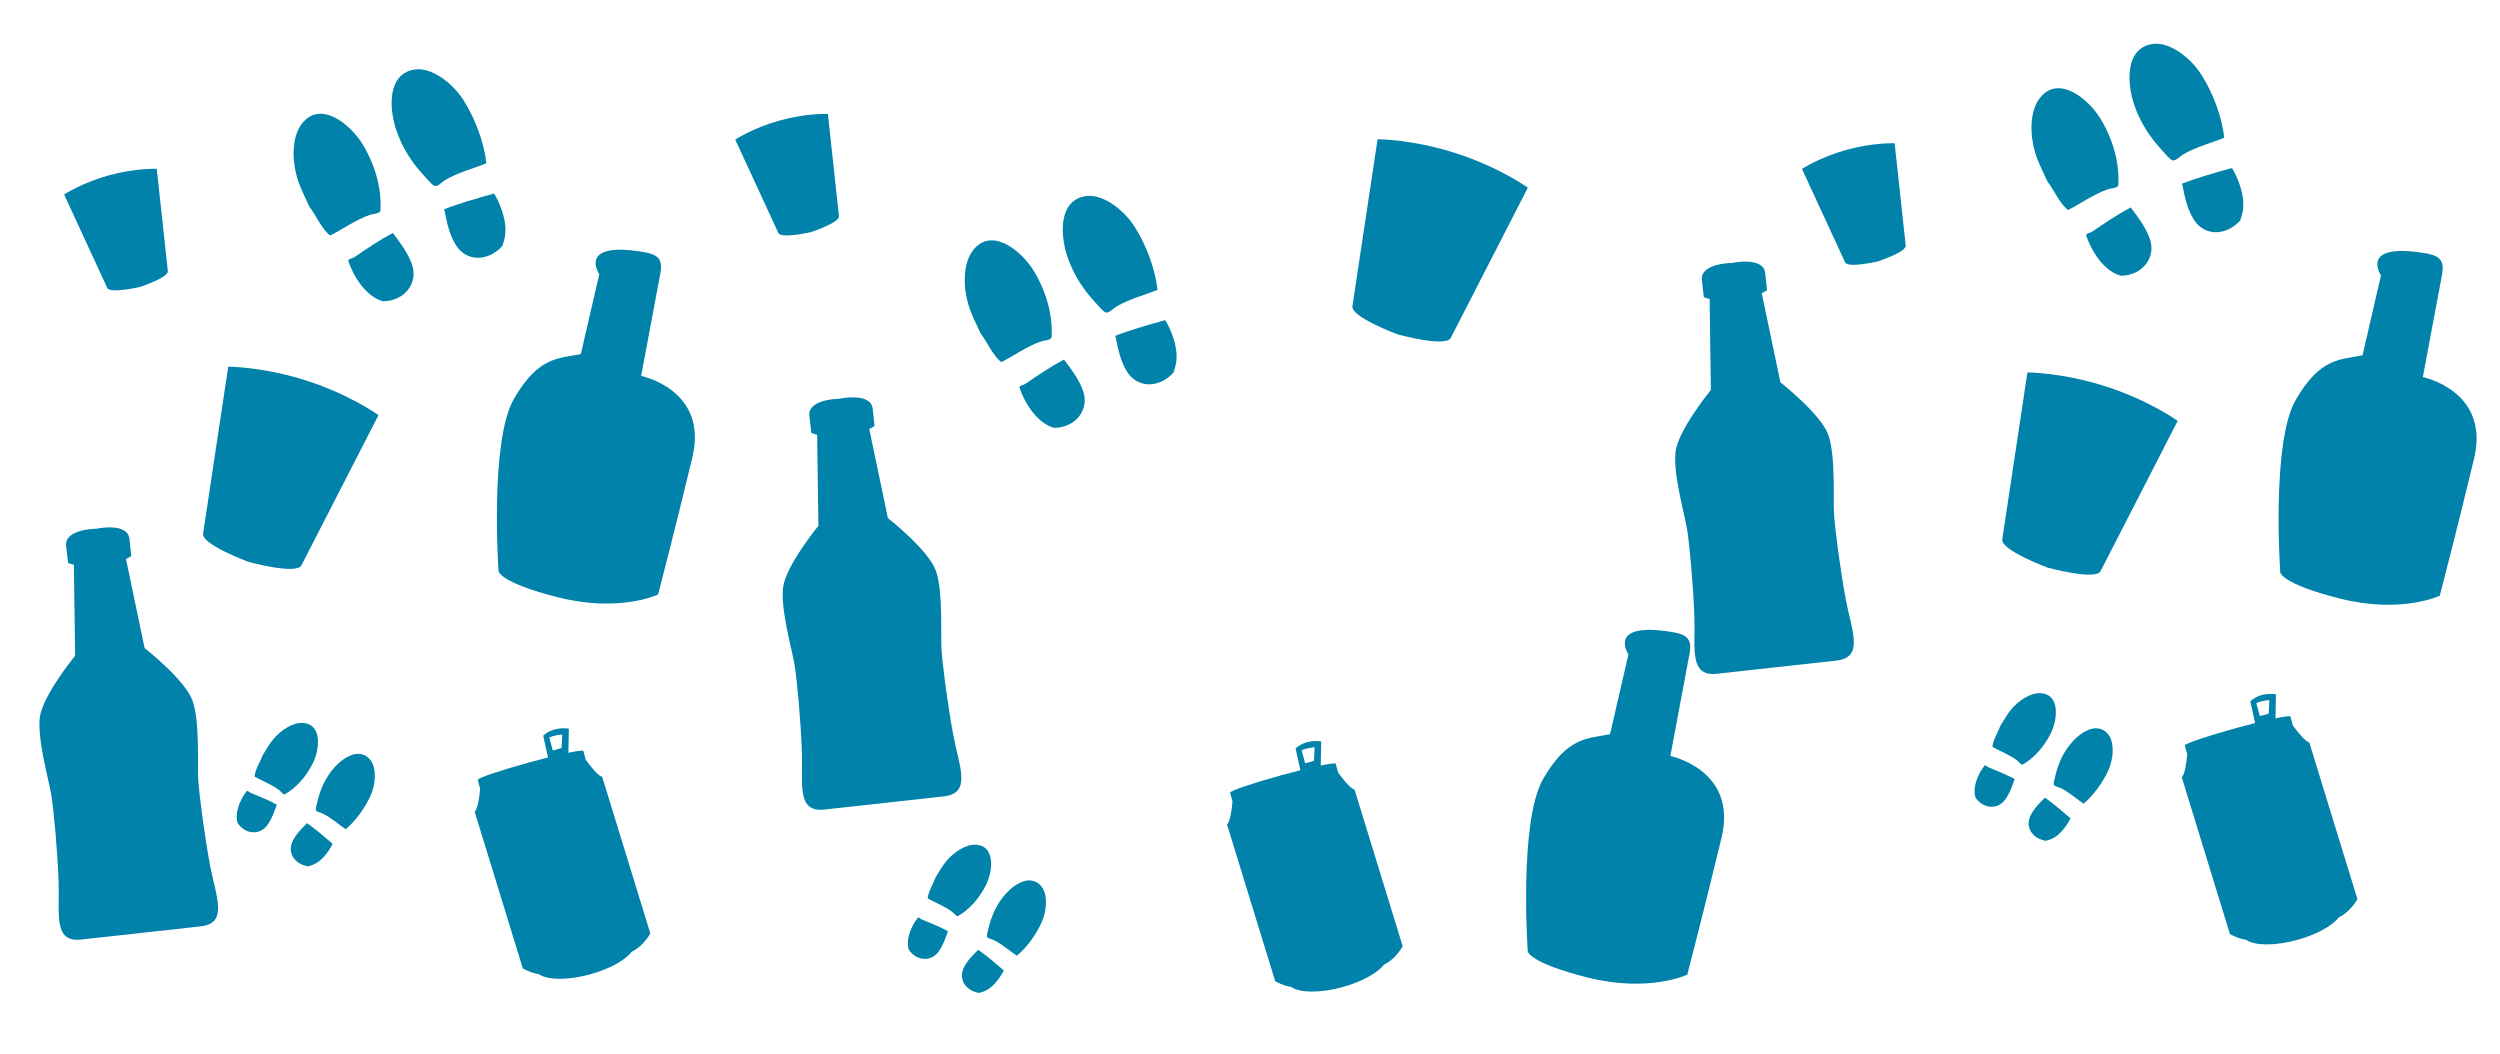 <?xml version="1.0" encoding="utf-8"?>
<!-- Generator: Adobe Illustrator 16.0.0, SVG Export Plug-In . SVG Version: 6.00 Build 0)  -->
<!DOCTYPE svg PUBLIC "-//W3C//DTD SVG 1.1//EN" "http://www.w3.org/Graphics/SVG/1.1/DTD/svg11.dtd">
<svg version="1.1" id="Capa_1" xmlns="http://www.w3.org/2000/svg" xmlns:xlink="http://www.w3.org/1999/xlink" x="0px" y="0px"
	 width="239.5px" height="101px" viewBox="0 0 239.5 101" enable-background="new 0 0 239.5 101" xml:space="preserve">
<g>
	<path fill-rule="evenodd" clip-rule="evenodd" fill="#0082AA" d="M20.139,82.982c-0.55-2.909-1.073-6.966-1.152-8.371
		c-0.078-1.404,0.164-5.494-0.54-7.484c-0.702-1.99-4.593-5.04-4.593-5.04l-1.783-8.53l0.504-0.285l-0.172-1.639
		c-0.172-1.639-3.179-0.978-3.179-0.978s-3.077,0.011-2.889,1.647l0.189,1.636l0.554,0.168l0.119,8.714c0,0-3.131,3.824-3.384,5.919
		s0.876,6.035,1.105,7.422c0.229,1.389,0.603,5.462,0.699,8.421s-0.522,5.723,2.15,5.428s5.728-0.632,5.728-0.632
		s3.056-0.337,5.729-0.632C21.896,88.454,20.691,85.892,20.139,82.982"/>
	<path fill="#0082AA" d="M29.379,36.47c-4.177-1.346-7.514-1.342-7.514-1.342l-2.409,15.997c-0.155,1.034,4.329,2.697,4.329,2.697
		s4.613,1.269,5.09,0.339l7.385-14.393C36.26,39.768,33.555,37.816,29.379,36.47"/>
	<path fill="#0082AA" d="M10.414,16.8c-2.575,0.713-4.271,1.832-4.271,1.832l4.128,8.943c0.267,0.578,3.104-0.077,3.104-0.077
		s2.771-0.898,2.703-1.531l-1.06-9.793C15.02,16.174,12.99,16.087,10.414,16.8"/>
	<path fill="#0082AA" d="M63.262,26.19l-1.84,9.82c0,0,6.463,1.317,4.908,7.801c-1.554,6.483-3.285,13.14-3.285,13.14
		s-3.65,1.76-9.559,0.278c-5.565-1.395-5.723-2.494-5.723-2.494s-0.873-12.43,1.468-16.516s4.305-3.872,6.414-4.296l1.763-7.649
		c0,0-1.834-2.728,2.934-2.304C62.723,24.225,63.576,24.444,63.262,26.19"/>
	<path fill="#0082AA" d="M56.116,72.789l-0.231-0.849h-0.002c-0.038-0.074-0.578-0.003-1.432,0.173l0.044-2.303
		c0,0-1.429-0.284-2.454,0.673l0.458,2.083c-0.549,0.138-1.141,0.293-1.757,0.462c-2.771,0.76-4.985,1.511-4.976,1.687h-0.001
		l0.232,0.849c-0.066,0.749-0.218,1.911-0.521,2.207l4.613,15.008c0,0,0.698,0.413,1.558,0.557c0.788,0.563,2.738,0.595,4.877,0.009
		c1.879-0.516,3.391-1.368,3.994-2.169c0.055-0.025,0.104-0.051,0.15-0.075c1.012-0.535,1.634-1.671,1.634-1.671L57.69,74.421
		C57.278,74.321,56.555,73.397,56.116,72.789 M52.621,70.662c0.376-0.296,1.347-0.369,1.347-0.369v0.001
		c-0.005,0-0.971,0.074-1.347,0.37V70.662z M52.621,70.664c0.426-0.24,1.244-0.303,1.244-0.303l-0.063,1.304l-0.844,0.231
		L52.621,70.664z"/>
	<path fill-rule="evenodd" clip-rule="evenodd" fill="#0082AA" d="M36.443,20.227c-0.229,0.288-0.624,0.225-0.993,0.35
		c-1.34,0.454-2.767,1.468-3.815,1.987c-0.79-0.582-1.32-1.868-1.996-2.764c-0.432-0.941-0.902-1.856-1.169-2.762
		c-0.503-1.708-0.522-3.888,0.424-5.151c1.767-2.36,4.684,0.005,5.864,1.964C36.089,16.061,36.571,18.356,36.443,20.227"/>
	<path fill-rule="evenodd" clip-rule="evenodd" fill="#0082AA" d="M46.596,15.636c-1.047,0.45-2.671,0.859-3.938,1.604
		c-0.337,0.198-0.663,0.624-1.001,0.573c-0.22-0.032-0.749-0.669-1.087-1.038c-1.047-1.146-2.011-2.529-2.618-4.348
		c-0.595-1.778-0.891-4.853,1.242-5.641c0.271-0.1,0.695-0.168,1.032-0.147c1.498,0.09,3.221,1.456,4.181,2.964
		C45.576,11.44,46.403,13.797,46.596,15.636"/>
	<path fill-rule="evenodd" clip-rule="evenodd" fill="#0082AA" d="M37.633,22.319c0.711,0.927,1.451,1.924,1.833,3.006
		c0.631,1.793-0.717,3.515-2.768,3.538c-1.387-0.349-2.675-1.958-3.326-3.855c-0.047-0.218,0.425-0.246,0.593-0.385
		C35.133,23.835,36.281,23.039,37.633,22.319"/>
	<path fill-rule="evenodd" clip-rule="evenodd" fill="#0082AA" d="M42.529,20.052c1.502-0.583,3.254-1.079,4.807-1.51
		c0.588,0.952,1.046,2.311,1.086,3.296c0.028,0.724-0.101,1.142-0.299,1.735c-1.381,1.505-3.442,1.514-4.445-0.088
		c-0.643-1.027-0.885-2.239-1.086-3.297C42.571,20.143,42.551,20.097,42.529,20.052"/>
	<path fill-rule="evenodd" clip-rule="evenodd" fill="#0082AA" d="M33.121,79.438c-0.598-0.39-1.377-1.096-2.205-1.498
		c-0.221-0.107-0.556-0.13-0.647-0.323c-0.06-0.126,0.089-0.624,0.164-0.929c0.235-0.944,0.62-1.929,1.359-2.878
		c0.722-0.928,2.225-2.151,3.377-1.312c0.146,0.107,0.329,0.305,0.436,0.488c0.475,0.814,0.359,2.188-0.094,3.213
		C34.957,77.447,34.015,78.698,33.121,79.438"/>
	<path fill-rule="evenodd" clip-rule="evenodd" fill="#0082AA" d="M26.518,77.081c-0.237,0.694-0.501,1.427-0.934,2.002
		c-0.716,0.953-2.082,0.848-2.809-0.214c-0.299-0.846,0.093-2.078,0.857-3.077c0.097-0.1,0.274,0.136,0.406,0.176
		C24.856,76.304,25.67,76.626,26.518,77.081"/>
	<path fill-rule="evenodd" clip-rule="evenodd" fill="#0082AA" d="M29.403,78.85c0.825,0.581,1.694,1.324,2.458,1.984
		c-0.292,0.638-0.843,1.35-1.343,1.713c-0.368,0.267-0.632,0.344-1.01,0.447c-1.267-0.198-1.987-1.271-1.499-2.352
		c0.313-0.693,0.861-1.241,1.344-1.713C29.37,78.903,29.387,78.876,29.403,78.85"/>
	<path fill-rule="evenodd" clip-rule="evenodd" fill="#0082AA" d="M91.345,70.525c-0.55-2.908-1.073-6.965-1.152-8.37
		c-0.079-1.404,0.163-5.494-0.54-7.484c-0.703-1.991-4.594-5.04-4.594-5.04l-1.783-8.53l0.505-0.285l-0.173-1.638
		C83.436,37.539,80.43,38.2,80.43,38.2s-3.078,0.01-2.889,1.647l0.189,1.637l0.553,0.168l0.12,8.715c0,0-3.131,3.824-3.385,5.919
		c-0.253,2.096,0.876,6.035,1.105,7.422c0.229,1.389,0.604,5.461,0.7,8.42c0.097,2.959-0.523,5.723,2.15,5.428
		c2.673-0.294,5.728-0.632,5.728-0.632s3.056-0.337,5.728-0.632C93.103,75.997,91.896,73.435,91.345,70.525"/>
	<path fill="#0082AA" d="M139.486,14.682c-4.178-1.346-7.514-1.342-7.514-1.342l-2.409,15.997c-0.155,1.034,4.329,2.697,4.329,2.697
		s4.612,1.27,5.09,0.339l7.385-14.393C146.367,17.979,143.662,16.028,139.486,14.682"/>
	<path fill="#0082AA" d="M74.709,11.54c-2.575,0.713-4.271,1.832-4.271,1.832l4.127,8.944c0.268,0.578,3.105-0.077,3.105-0.077
		s2.771-0.898,2.702-1.531l-1.06-9.793C79.313,10.914,77.285,10.826,74.709,11.54"/>
	<path fill="#0082AA" d="M161.861,62.605l-1.841,9.819c0,0,6.463,1.318,4.908,7.802c-1.554,6.483-3.284,13.14-3.284,13.14
		s-3.651,1.76-9.559,0.278c-5.566-1.395-5.724-2.494-5.724-2.494s-0.872-12.431,1.468-16.516c2.341-4.085,4.305-3.872,6.414-4.296
		l1.763-7.649c0,0-1.834-2.728,2.934-2.304C161.322,60.64,162.175,60.859,161.861,62.605"/>
	<path fill="#0082AA" d="M128.191,74.012l-0.231-0.849l-0.002,0c-0.038-0.075-0.577-0.003-1.432,0.173l0.045-2.303
		c0,0-1.43-0.284-2.455,0.673l0.459,2.083c-0.55,0.138-1.141,0.293-1.758,0.462c-2.771,0.76-4.985,1.511-4.975,1.687l-0.002,0
		l0.233,0.848c-0.067,0.749-0.218,1.911-0.521,2.208l4.613,15.007c0,0,0.699,0.413,1.558,0.558c0.788,0.563,2.739,0.595,4.878,0.009
		c1.878-0.516,3.39-1.368,3.994-2.168c0.054-0.026,0.104-0.051,0.15-0.076c1.012-0.535,1.633-1.671,1.633-1.671l-4.613-15.008
		C129.354,75.545,128.631,74.622,128.191,74.012 M124.696,71.886c0.377-0.297,1.347-0.369,1.347-0.369v0
		C126.039,71.518,125.073,71.591,124.696,71.886L124.696,71.886z M124.697,71.888c0.425-0.24,1.244-0.302,1.244-0.302l-0.063,1.304
		l-0.844,0.231L124.697,71.888z"/>
	<path fill-rule="evenodd" clip-rule="evenodd" fill="#0082AA" d="M100.738,32.354c-0.229,0.288-0.624,0.225-0.993,0.35
		c-1.34,0.454-2.767,1.468-3.815,1.987c-0.789-0.582-1.32-1.867-1.996-2.764c-0.431-0.941-0.902-1.856-1.169-2.762
		c-0.503-1.708-0.521-3.889,0.424-5.151c1.768-2.36,4.685,0.005,5.864,1.963C100.384,28.188,100.866,30.483,100.738,32.354"/>
	<path fill-rule="evenodd" clip-rule="evenodd" fill="#0082AA" d="M110.891,27.763c-1.047,0.45-2.671,0.859-3.938,1.603
		c-0.336,0.198-0.663,0.624-1.001,0.574c-0.22-0.033-0.749-0.669-1.087-1.039c-1.047-1.146-2.011-2.529-2.618-4.348
		c-0.595-1.778-0.89-4.853,1.242-5.64c0.271-0.101,0.695-0.168,1.032-0.148c1.499,0.09,3.221,1.457,4.181,2.964
		C109.871,23.567,110.699,25.924,110.891,27.763"/>
	<path fill-rule="evenodd" clip-rule="evenodd" fill="#0082AA" d="M101.928,34.445c0.711,0.927,1.451,1.924,1.833,3.006
		c0.631,1.793-0.716,3.515-2.767,3.538c-1.388-0.349-2.676-1.958-3.327-3.855c-0.046-0.218,0.426-0.246,0.593-0.384
		C99.428,35.962,100.576,35.166,101.928,34.445"/>
	<path fill-rule="evenodd" clip-rule="evenodd" fill="#0082AA" d="M106.824,32.178c1.502-0.583,3.255-1.079,4.807-1.51
		c0.588,0.952,1.047,2.311,1.086,3.296c0.028,0.725-0.101,1.143-0.299,1.735c-1.381,1.505-3.441,1.515-4.445-0.089
		c-0.643-1.027-0.885-2.238-1.086-3.296C106.867,32.269,106.846,32.224,106.824,32.178"/>
	<path fill-rule="evenodd" clip-rule="evenodd" fill="#0082AA" d="M97.417,91.564c-0.599-0.39-1.378-1.096-2.206-1.499
		c-0.221-0.107-0.556-0.129-0.647-0.323c-0.06-0.126,0.089-0.623,0.164-0.928c0.235-0.945,0.62-1.93,1.359-2.879
		c0.723-0.928,2.225-2.151,3.378-1.312c0.146,0.106,0.328,0.305,0.435,0.487c0.475,0.813,0.359,2.188-0.094,3.213
		C99.252,89.573,98.31,90.824,97.417,91.564"/>
	<path fill-rule="evenodd" clip-rule="evenodd" fill="#0082AA" d="M90.813,89.208c-0.236,0.693-0.501,1.427-0.933,2.001
		c-0.717,0.953-2.083,0.848-2.809-0.214c-0.3-0.846,0.092-2.078,0.856-3.077c0.097-0.1,0.274,0.137,0.406,0.176
		C89.151,88.43,89.966,88.752,90.813,89.208"/>
	<path fill-rule="evenodd" clip-rule="evenodd" fill="#0082AA" d="M93.698,90.976c0.825,0.582,1.694,1.324,2.458,1.984
		c-0.292,0.638-0.842,1.35-1.343,1.713c-0.368,0.267-0.632,0.344-1.009,0.447c-1.267-0.197-1.988-1.271-1.5-2.351
		c0.313-0.693,0.861-1.241,1.344-1.713C93.665,91.029,93.682,91.003,93.698,90.976"/>
	<path fill-rule="evenodd" clip-rule="evenodd" fill="#0082AA" d="M176.845,57.518c-0.55-2.909-1.073-6.966-1.151-8.371
		c-0.079-1.403,0.163-5.494-0.541-7.483c-0.702-1.991-4.593-5.04-4.593-5.04l-1.783-8.53l0.505-0.285l-0.173-1.639
		c-0.172-1.639-3.179-0.978-3.179-0.978s-3.077,0.01-2.889,1.647l0.189,1.637l0.554,0.168l0.119,8.714c0,0-3.131,3.824-3.384,5.92
		s0.876,6.034,1.105,7.422c0.229,1.389,0.603,5.461,0.699,8.42c0.097,2.959-0.522,5.723,2.15,5.428
		c2.674-0.294,5.729-0.632,5.729-0.632s3.055-0.337,5.728-0.631C178.603,62.989,177.396,60.427,176.845,57.518"/>
	<path fill="#0082AA" d="M201.741,37.022c-4.177-1.346-7.514-1.343-7.514-1.343l-2.409,15.997c-0.155,1.034,4.329,2.697,4.329,2.697
		s4.612,1.269,5.09,0.339l7.385-14.393C208.622,40.32,205.918,38.368,201.741,37.022"/>
	<path fill="#0082AA" d="M176.902,14.353c-2.576,0.713-4.271,1.832-4.271,1.832l4.128,8.944c0.267,0.578,3.104-0.077,3.104-0.077
		s2.771-0.898,2.703-1.531l-1.06-9.793C181.507,13.728,179.478,13.64,176.902,14.353"/>
	<path fill="#0082AA" d="M233.949,26.305l-1.84,9.82c0,0,6.463,1.317,4.908,7.801s-3.285,13.14-3.285,13.14s-3.65,1.76-9.559,0.278
		c-5.565-1.395-5.723-2.494-5.723-2.494s-0.873-12.43,1.468-16.515c2.341-4.086,4.305-3.872,6.414-4.296l1.763-7.649
		c0,0-1.834-2.728,2.934-2.304C233.41,24.34,234.264,24.559,233.949,26.305"/>
	<path fill="#0082AA" d="M219.655,69.493l-0.231-0.849l-0.002,0c-0.038-0.074-0.578-0.003-1.432,0.173l0.045-2.303
		c0,0-1.43-0.284-2.455,0.673l0.459,2.083c-0.55,0.138-1.141,0.292-1.758,0.461c-2.771,0.76-4.985,1.511-4.975,1.687l-0.002,0
		l0.232,0.848c-0.066,0.749-0.217,1.911-0.521,2.208l4.613,15.008c0,0,0.698,0.413,1.558,0.557c0.788,0.563,2.739,0.596,4.877,0.009
		c1.879-0.515,3.391-1.368,3.994-2.168c0.055-0.026,0.105-0.052,0.151-0.075c1.011-0.536,1.633-1.672,1.633-1.672l-4.613-15.007
		C220.817,71.025,220.094,70.103,219.655,69.493 M216.16,67.366c0.376-0.296,1.347-0.369,1.347-0.369v0.001
		c-0.005,0-0.971,0.074-1.347,0.37V67.366z M216.16,67.369c0.426-0.24,1.244-0.302,1.244-0.302l-0.063,1.304l-0.844,0.231
		L216.16,67.369z"/>
	<path fill-rule="evenodd" clip-rule="evenodd" fill="#0082AA" d="M202.932,17.78c-0.23,0.288-0.625,0.225-0.994,0.35
		c-1.34,0.454-2.767,1.468-3.815,1.987c-0.79-0.582-1.321-1.867-1.995-2.764c-0.432-0.941-0.902-1.856-1.17-2.762
		c-0.503-1.708-0.521-3.889,0.424-5.151c1.768-2.36,4.684,0.005,5.864,1.963C202.576,13.614,203.059,15.91,202.932,17.78"/>
	<path fill-rule="evenodd" clip-rule="evenodd" fill="#0082AA" d="M213.084,13.189c-1.047,0.45-2.672,0.859-3.938,1.603
		c-0.338,0.198-0.664,0.624-1.002,0.574c-0.22-0.033-0.749-0.669-1.086-1.039c-1.047-1.146-2.012-2.529-2.619-4.348
		c-0.595-1.778-0.891-4.853,1.242-5.64c0.271-0.101,0.695-0.168,1.033-0.148c1.498,0.09,3.22,1.457,4.18,2.964
		C212.063,8.994,212.891,11.351,213.084,13.189"/>
	<path fill-rule="evenodd" clip-rule="evenodd" fill="#0082AA" d="M204.12,19.872c0.711,0.927,1.452,1.924,1.833,3.006
		c0.631,1.793-0.717,3.515-2.768,3.538c-1.387-0.349-2.675-1.958-3.326-3.855c-0.047-0.218,0.426-0.246,0.593-0.384
		C201.62,21.389,202.769,20.593,204.12,19.872"/>
	<path fill-rule="evenodd" clip-rule="evenodd" fill="#0082AA" d="M209.017,17.605c1.502-0.583,3.255-1.079,4.807-1.51
		c0.588,0.952,1.046,2.311,1.086,3.296c0.028,0.725-0.101,1.143-0.299,1.735c-1.381,1.505-3.442,1.514-4.444-0.089
		c-0.644-1.027-0.887-2.238-1.086-3.296C209.059,17.695,209.038,17.65,209.017,17.605"/>
	<path fill-rule="evenodd" clip-rule="evenodd" fill="#0082AA" d="M199.609,76.991c-0.6-0.39-1.377-1.096-2.206-1.499
		c-0.222-0.107-0.556-0.129-0.647-0.323c-0.059-0.126,0.089-0.623,0.164-0.928c0.235-0.945,0.621-1.93,1.359-2.879
		c0.723-0.928,2.225-2.151,3.377-1.312c0.146,0.106,0.329,0.305,0.436,0.487c0.475,0.813,0.359,2.188-0.094,3.213
		C201.445,75,200.502,76.251,199.609,76.991"/>
	<path fill-rule="evenodd" clip-rule="evenodd" fill="#0082AA" d="M193.005,74.635c-0.237,0.693-0.501,1.427-0.933,2.001
		c-0.717,0.953-2.083,0.848-2.809-0.214c-0.301-0.846,0.092-2.078,0.856-3.077c0.097-0.1,0.274,0.137,0.406,0.176
		C191.344,73.857,192.158,74.179,193.005,74.635"/>
	<path fill-rule="evenodd" clip-rule="evenodd" fill="#0082AA" d="M195.891,76.403c0.825,0.581,1.694,1.324,2.458,1.984
		c-0.292,0.638-0.843,1.35-1.343,1.713c-0.368,0.267-0.632,0.344-1.01,0.447c-1.266-0.197-1.986-1.271-1.499-2.351
		c0.313-0.693,0.86-1.241,1.344-1.713C195.857,76.456,195.873,76.43,195.891,76.403"/>
	<path fill-rule="evenodd" clip-rule="evenodd" fill="#0082AA" d="M27.28,76.098c-0.23-0.02-0.335-0.248-0.528-0.397
		c-0.703-0.542-1.728-0.934-2.363-1.301c0.029-0.615,0.516-1.339,0.749-2.003c0.342-0.552,0.656-1.117,1.035-1.571
		c0.717-0.856,1.849-1.625,2.837-1.57c1.846,0.103,1.626,2.447,1.014,3.745C29.332,74.464,28.301,75.514,27.28,76.098"/>
	<path fill-rule="evenodd" clip-rule="evenodd" fill="#0082AA" d="M91.765,87.766c-0.229-0.02-0.334-0.248-0.528-0.397
		c-0.702-0.541-1.727-0.934-2.363-1.301c0.029-0.615,0.516-1.339,0.749-2.003c0.342-0.553,0.656-1.116,1.036-1.57
		c0.717-0.857,1.848-1.625,2.836-1.57c1.847,0.103,1.627,2.447,1.014,3.745C93.817,86.132,92.785,87.182,91.765,87.766"/>
	<path fill-rule="evenodd" clip-rule="evenodd" fill="#0082AA" d="M193.768,73.247c-0.23-0.02-0.334-0.248-0.529-0.397
		c-0.701-0.542-1.727-0.934-2.363-1.301c0.03-0.615,0.517-1.339,0.75-2.003c0.342-0.552,0.656-1.117,1.035-1.571
		c0.717-0.856,1.849-1.625,2.837-1.57c1.847,0.103,1.626,2.447,1.014,3.745C195.819,71.614,194.788,72.664,193.768,73.247"/>
</g>
</svg>
